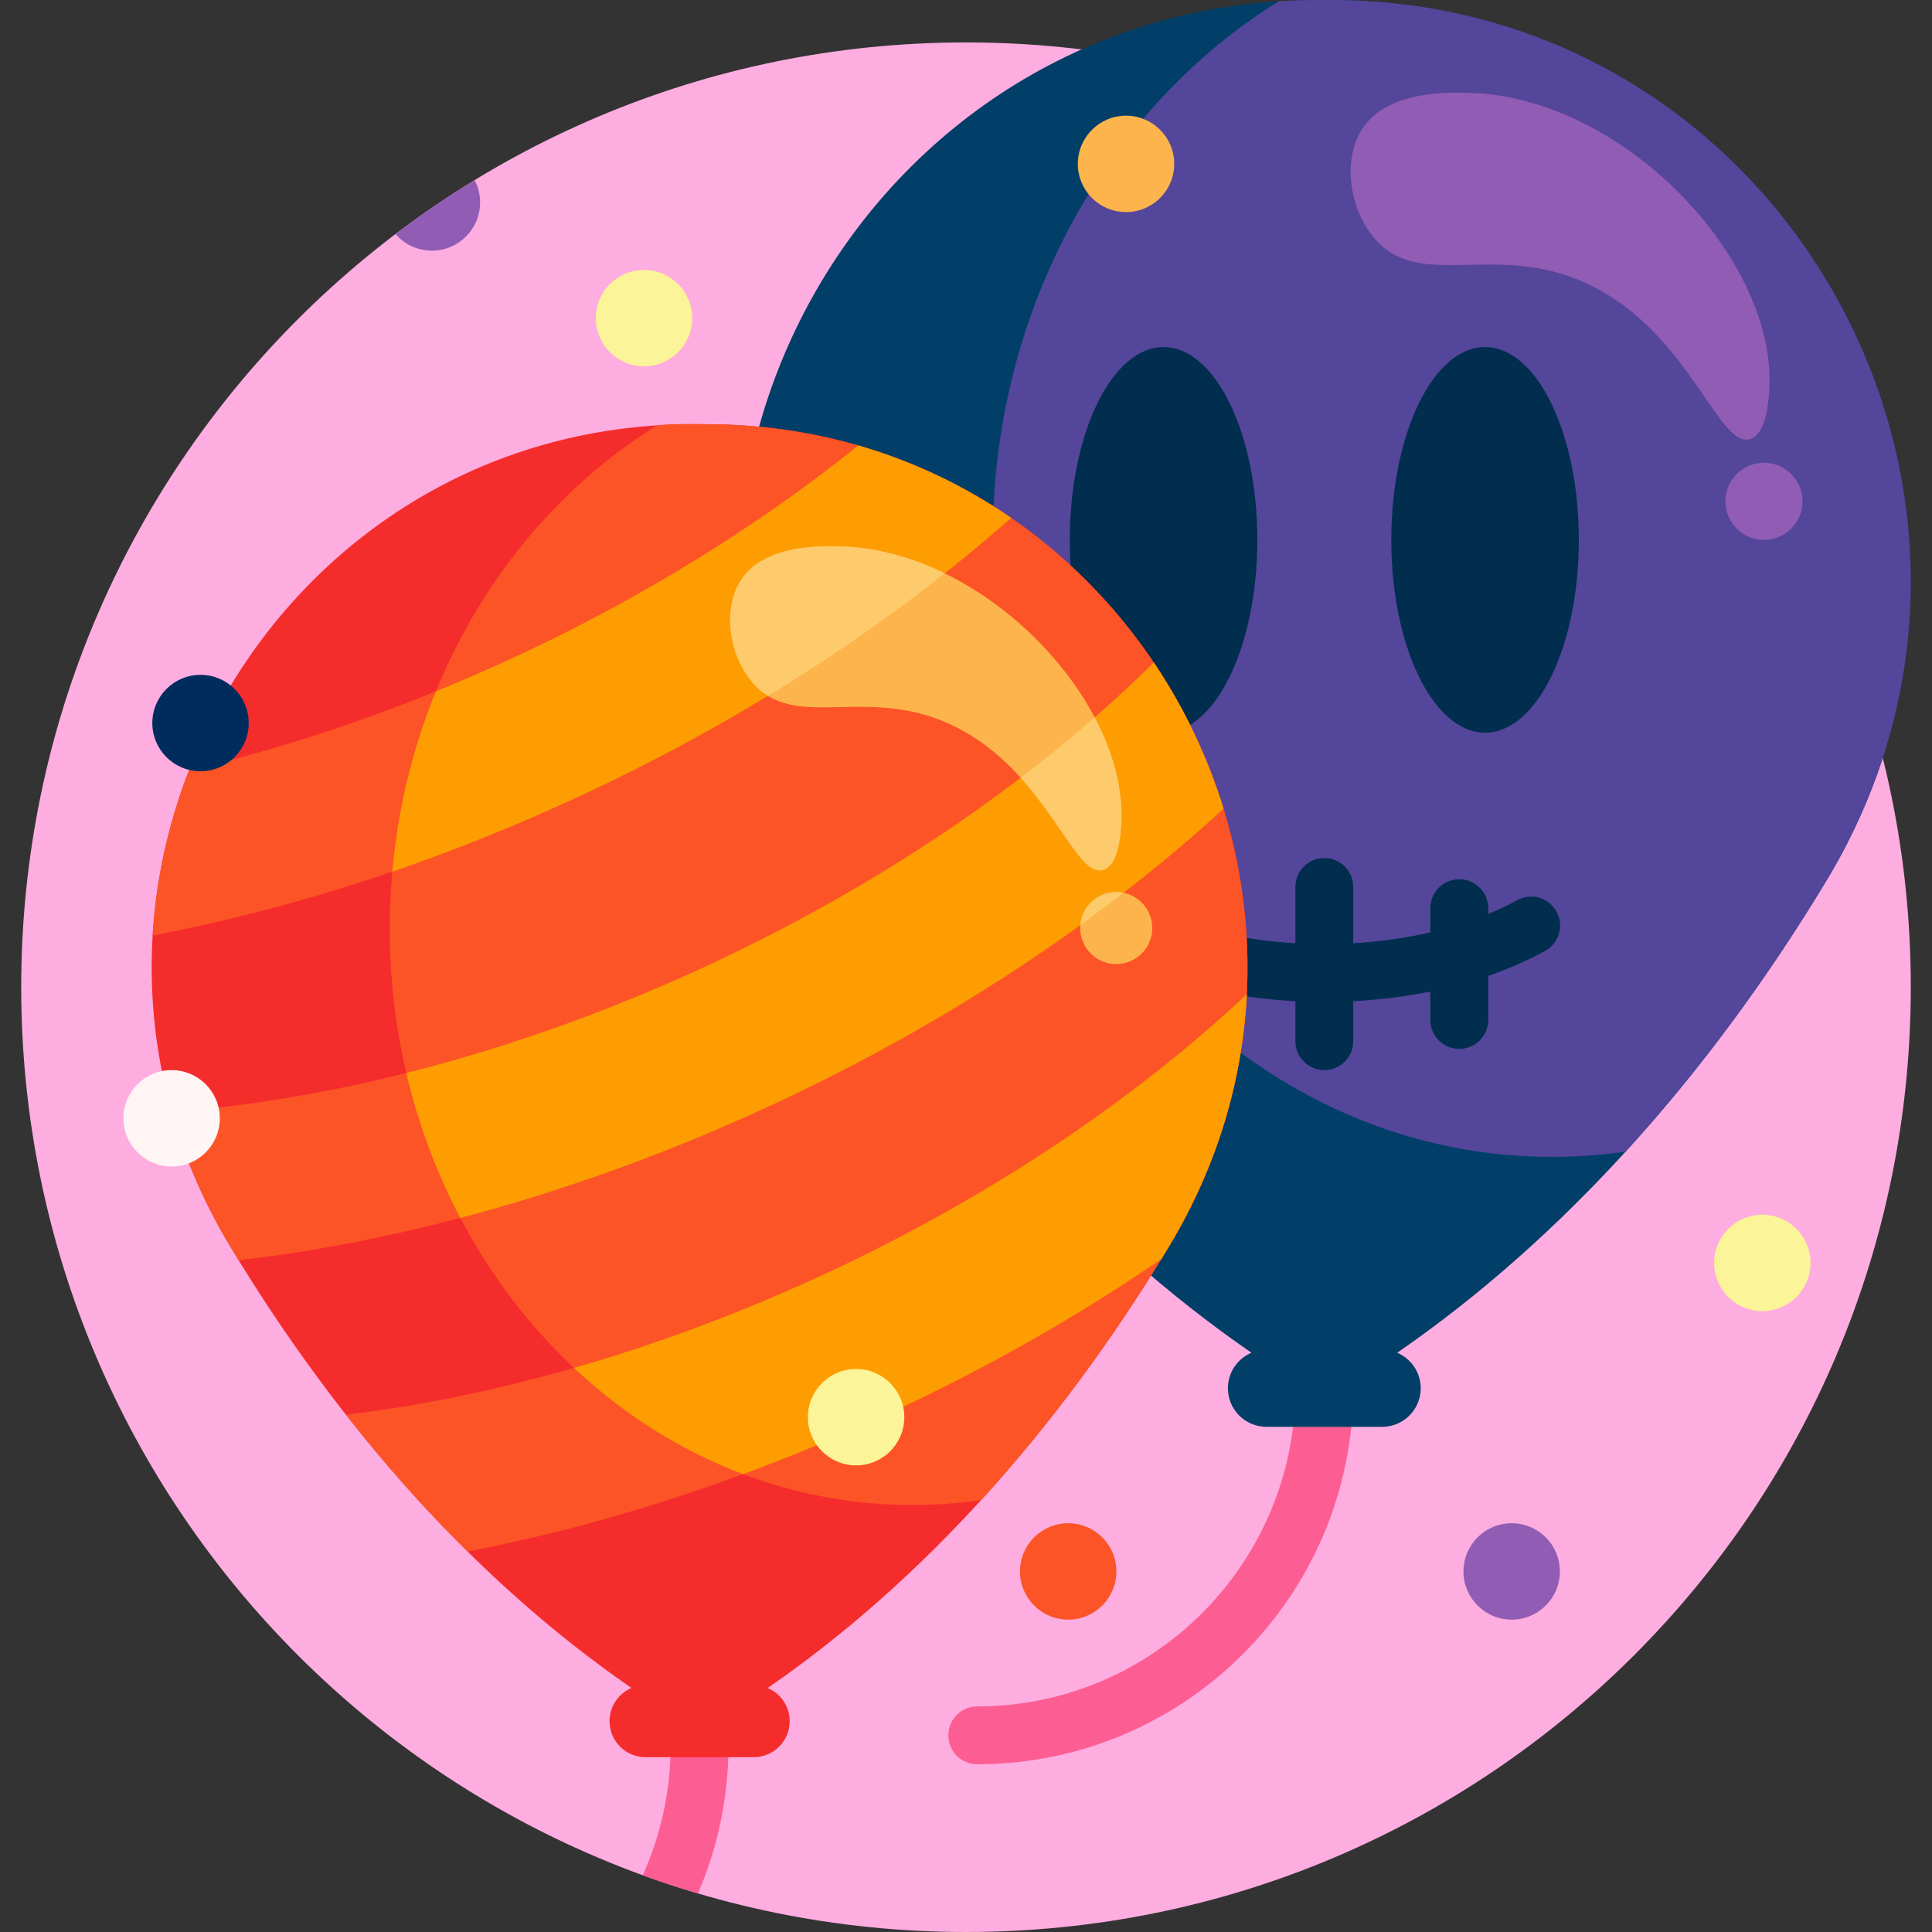 <svg id="Capa_1" enable-background="new 0 0 501 501" height="512" viewBox="0 0 501 501" width="512" xmlns="http://www.w3.org/2000/svg"><rect x="0" y="0" width="501" height="501" fill="#333333" stroke="none"/><g><path d="m495.5 256c0 135.31-109.69 245-245 245s-245-109.69-245-245 109.69-245 245-245 245 109.69 245 245z" fill="#fdade0"/><path d="m350.917 360c0 53.762-43.738 97.5-97.5 97.5-4.142 0-7.5-3.358-7.5-7.5s3.358-7.5 7.5-7.5c45.491 0 82.5-37.009 82.5-82.5 0-4.142 3.358-7.5 7.5-7.5s7.5 3.358 7.5 7.5zm-169.5 85c-4.142 0-7.5 3.358-7.5 7.5 0 12.031-2.589 23.469-7.239 33.786 4.706 1.713 9.479 3.287 14.314 4.714 5.098-11.816 7.924-24.834 7.924-38.5.001-4.142-3.356-7.5-7.499-7.5z" fill="#fc5e93"/><path d="m473.592 228.424c-30.885 51.144-68.7 92.998-111.274 122.365 3.585 1.52 6.099 5.072 6.099 9.211 0 5.523-4.477 10-10 10h-30c-5.523 0-10-4.477-10-10 0-4.139 2.515-7.691 6.099-9.211-42.574-29.367-80.389-71.221-111.274-122.365-60.392-100.007 11.169-228.087 127.996-228.421.726-.002 1.453-.003 2.179-.003s1.453.001 2.179.003c116.828.334 188.389 128.414 127.996 228.421z" fill="#013f69"/><path d="m473.592 228.424c-15.654 25.923-33.089 49.458-52.021 70.192-6.267.913-12.66 1.384-19.153 1.384-80.081 0-145-71.635-145-160 0-60.005 29.935-112.295 74.226-139.679 3.162-.202 6.361-.309 9.595-.318.725-.002 1.452-.003 2.178-.003s1.453.001 2.179.003c116.828.334 188.389 128.414 127.996 228.421z" fill="#54469b"/><path d="m277.417 140c0-27.614 10.887-50 24.316-50s24.316 22.386 24.316 50-10.887 50-24.316 50-24.316-22.386-24.316-50zm107.685 50c13.429 0 24.316-22.386 24.316-50s-10.887-50-24.316-50-24.316 22.386-24.316 50 10.886 50 24.316 50zm8.339 43.429c-2.386 1.313-4.901 2.512-7.524 3.598v-1.527c0-4.142-3.358-7.5-7.5-7.5s-7.5 3.358-7.5 7.5v6.27c-6.424 1.486-13.169 2.428-20 2.825v-14.595c0-4.142-3.358-7.5-7.5-7.5s-7.5 3.358-7.5 7.5v14.595c-6.831-.397-13.576-1.339-20-2.825v-6.27c0-4.142-3.358-7.5-7.5-7.5s-7.5 3.358-7.5 7.5v1.527c-2.622-1.086-5.138-2.285-7.524-3.598-3.63-1.998-8.19-.674-10.187 2.955s-.674 8.189 2.955 10.187c4.583 2.522 9.537 4.683 14.755 6.485v11.444c0 4.142 3.358 7.5 7.5 7.5s7.5-3.358 7.5-7.5v-7.383c6.497 1.318 13.218 2.154 20 2.508v10.375c0 4.142 3.358 7.5 7.5 7.5s7.5-3.358 7.5-7.5v-10.375c6.782-.354 13.503-1.19 20-2.508v7.383c0 4.142 3.358 7.5 7.5 7.5s7.5-3.358 7.5-7.5v-11.444c5.218-1.802 10.173-3.963 14.755-6.485 3.629-1.997 4.952-6.558 2.955-10.187-1.994-3.629-6.555-4.951-10.185-2.955z" fill="#012d4e"/><path d="m413.345 74.426c-24.894-12.777-45.098 1.824-57.244-12.992-6.282-7.663-7.946-20.193-2.842-28.013 6.52-9.99 22.268-9.512 28.013-9.338 39.596 1.201 79.302 42.787 77.543 76.731-.134 2.589-.596 11.497-4.872 12.991-8.157 2.851-15.403-26.448-40.598-39.379zm44.072 45.574c-5.523 0-10 4.477-10 10s4.477 10 10 10 10-4.477 10-10-4.477-10-10-10z" fill="#915cb3"/><path d="m303.033 323.405c-28.854 47.781-64.183 86.884-103.957 114.319 3.349 1.42 5.698 4.738 5.698 8.605 0 5.16-4.183 9.343-9.342 9.343h-28.027c-5.16 0-9.342-4.183-9.342-9.343 0-3.867 2.349-7.185 5.698-8.605-39.774-27.436-75.103-66.538-103.957-114.319-56.422-93.431 10.434-213.09 119.579-213.402.678-.002 1.357-.003 2.036-.003s1.358.001 2.036.003c109.144.312 175.999 119.971 119.578 213.402z" fill="#f52c2c"/><path d="m303.033 323.405c-14.625 24.218-30.913 46.206-48.601 65.576-5.855.853-11.828 1.293-17.894 1.293-74.816 0-135.466-66.924-135.466-149.479 0-56.06 27.967-104.911 69.345-130.494 4.364-.55 12.358-.299 13.036-.297 109.146.311 176.001 119.97 119.58 213.401z" fill="#fc5426"/><path d="m323.327 257.813c-1.107 22.084-7.561 44.506-20.294 65.592-.626 1.037-1.256 2.07-1.889 3.099-21.511 14.73-44.997 28.109-69.926 39.721-36.44 16.973-73.786 29.157-109.976 36.112-11.008-10.867-21.534-22.712-31.521-35.449 82.687-10 172.924-52.121 233.606-109.075zm-6.042-48.089c-4.137-13.471-10.254-26.269-18.093-37.928-64.14 63.475-165.271 109.888-254.672 116.542 3.361 11.903 8.406 23.679 15.282 35.066.689 1.142 1.383 2.278 2.08 3.409 44.966-5.209 92.691-19.039 138.957-40.589 44.395-20.677 84.212-46.958 116.446-76.5zm-55.081-75.425c-11.875-8.178-25.181-14.597-39.65-18.779-48.933 39.393-111.697 69.773-173.551 84.277-5.293 13.586-8.528 28.019-9.417 42.783 36.588-6.912 74.384-19.182 111.253-36.355 42.09-19.605 80.066-44.245 111.365-71.926z" fill="#fc5426"/><path d="m323.327 257.813c-1.107 22.084-7.561 44.506-20.294 65.592-.626 1.037-1.256 2.07-1.889 3.099-21.511 14.73-44.997 28.109-69.926 39.721-12.758 5.943-25.628 11.297-38.52 16.047-16.227-6.121-31.067-15.546-43.859-27.547 64.384-18.473 128.079-53.355 174.488-96.912zm-61.123-123.514c-11.875-8.178-25.181-14.597-39.65-18.779-31.971 25.738-69.846 47.628-109.514 63.757-5.942 14.501-9.848 30.237-11.315 46.761 16.43-5.626 32.862-12.242 49.115-19.813 42.089-19.605 80.065-44.245 111.364-71.926zm55.081 75.425c-4.137-13.471-10.254-26.269-18.093-37.928-49.878 49.361-122.126 88.404-193.831 106.455 3.12 13.343 7.868 25.964 13.996 37.59 27.1-7.135 54.538-17.067 81.482-29.616 44.395-20.678 84.212-46.959 116.446-76.501z" fill="#fd9d01"/><path d="m248.285 188.737c-23.257-11.937-42.133 1.704-53.48-12.137-5.869-7.159-7.424-18.865-2.655-26.171 6.091-9.333 20.804-8.886 26.171-8.724 36.993 1.122 74.087 39.974 72.444 71.685-.125 2.419-.557 10.741-4.551 12.137-7.621 2.664-14.39-24.708-37.929-36.79zm41.175 42.578c-5.16 0-9.342 4.183-9.342 9.343s4.182 9.342 9.342 9.342 9.342-4.183 9.342-9.343-4.182-9.342-9.342-9.342z" fill="#fdb44c"/><path d="m218.322 141.706c9.076.275 18.158 2.822 26.672 6.976-14.23 11.249-29.578 21.887-45.848 31.765-1.549-.956-2.997-2.209-4.34-3.847-5.869-7.159-7.424-18.865-2.655-26.171 6.091-9.332 20.804-8.886 26.171-8.723zm67.892 83.822c3.995-1.396 4.426-9.718 4.551-12.137.461-8.889-2.123-18.339-6.894-27.362-6.148 5.372-12.555 10.597-19.189 15.659 11.054 12.253 16.075 25.747 21.532 23.84zm3.246 5.787c-4.906 0-8.928 3.781-9.312 8.588 3.811-2.755 7.554-5.553 11.226-8.391-.618-.129-1.258-.197-1.914-.197z" fill="#fdcb6b"/><path d="m304.5 42.5c0 6.904-5.596 12.5-12.5 12.5s-12.5-5.596-12.5-12.5 5.596-12.5 12.5-12.5 12.5 5.596 12.5 12.5z" fill="#fdb44c"/><path d="m289.5 407.5c0 6.904-5.596 12.5-12.5 12.5s-12.5-5.596-12.5-12.5 5.596-12.5 12.5-12.5 12.5 5.596 12.5 12.5z" fill="#fc5426"/><path d="m64.5 187.5c0 6.904-5.596 12.5-12.5 12.5s-12.5-5.596-12.5-12.5 5.596-12.5 12.5-12.5 12.5 5.596 12.5 12.5z" fill="#002c5d"/><path d="m57 290c0 6.904-5.596 12.5-12.5 12.5s-12.5-5.596-12.5-12.5 5.596-12.5 12.5-12.5 12.5 5.596 12.5 12.5z" fill="#fff5f5"/><path d="m234.5 367.5c0 6.904-5.596 12.5-12.5 12.5s-12.5-5.596-12.5-12.5 5.596-12.5 12.5-12.5 12.5 5.596 12.5 12.5zm222.5-52.5c-6.904 0-12.5 5.596-12.5 12.5s5.596 12.5 12.5 12.5 12.5-5.596 12.5-12.5-5.596-12.5-12.5-12.5zm-290-245c-6.904 0-12.5 5.596-12.5 12.5s5.596 12.5 12.5 12.5 12.5-5.596 12.5-12.5-5.596-12.5-12.5-12.5z" fill="#fcf498"/><path d="m404.5 407.5c0 6.904-5.596 12.5-12.5 12.5s-12.5-5.596-12.5-12.5 5.596-12.5 12.5-12.5 12.5 5.596 12.5 12.5zm-301.941-346.807c2.292 2.638 5.672 4.307 9.441 4.307 6.904 0 12.5-5.596 12.5-12.5 0-2.093-.515-4.064-1.424-5.797-7.083 4.321-13.93 8.993-20.517 13.99z" fill="#915cb3"/></g></svg>